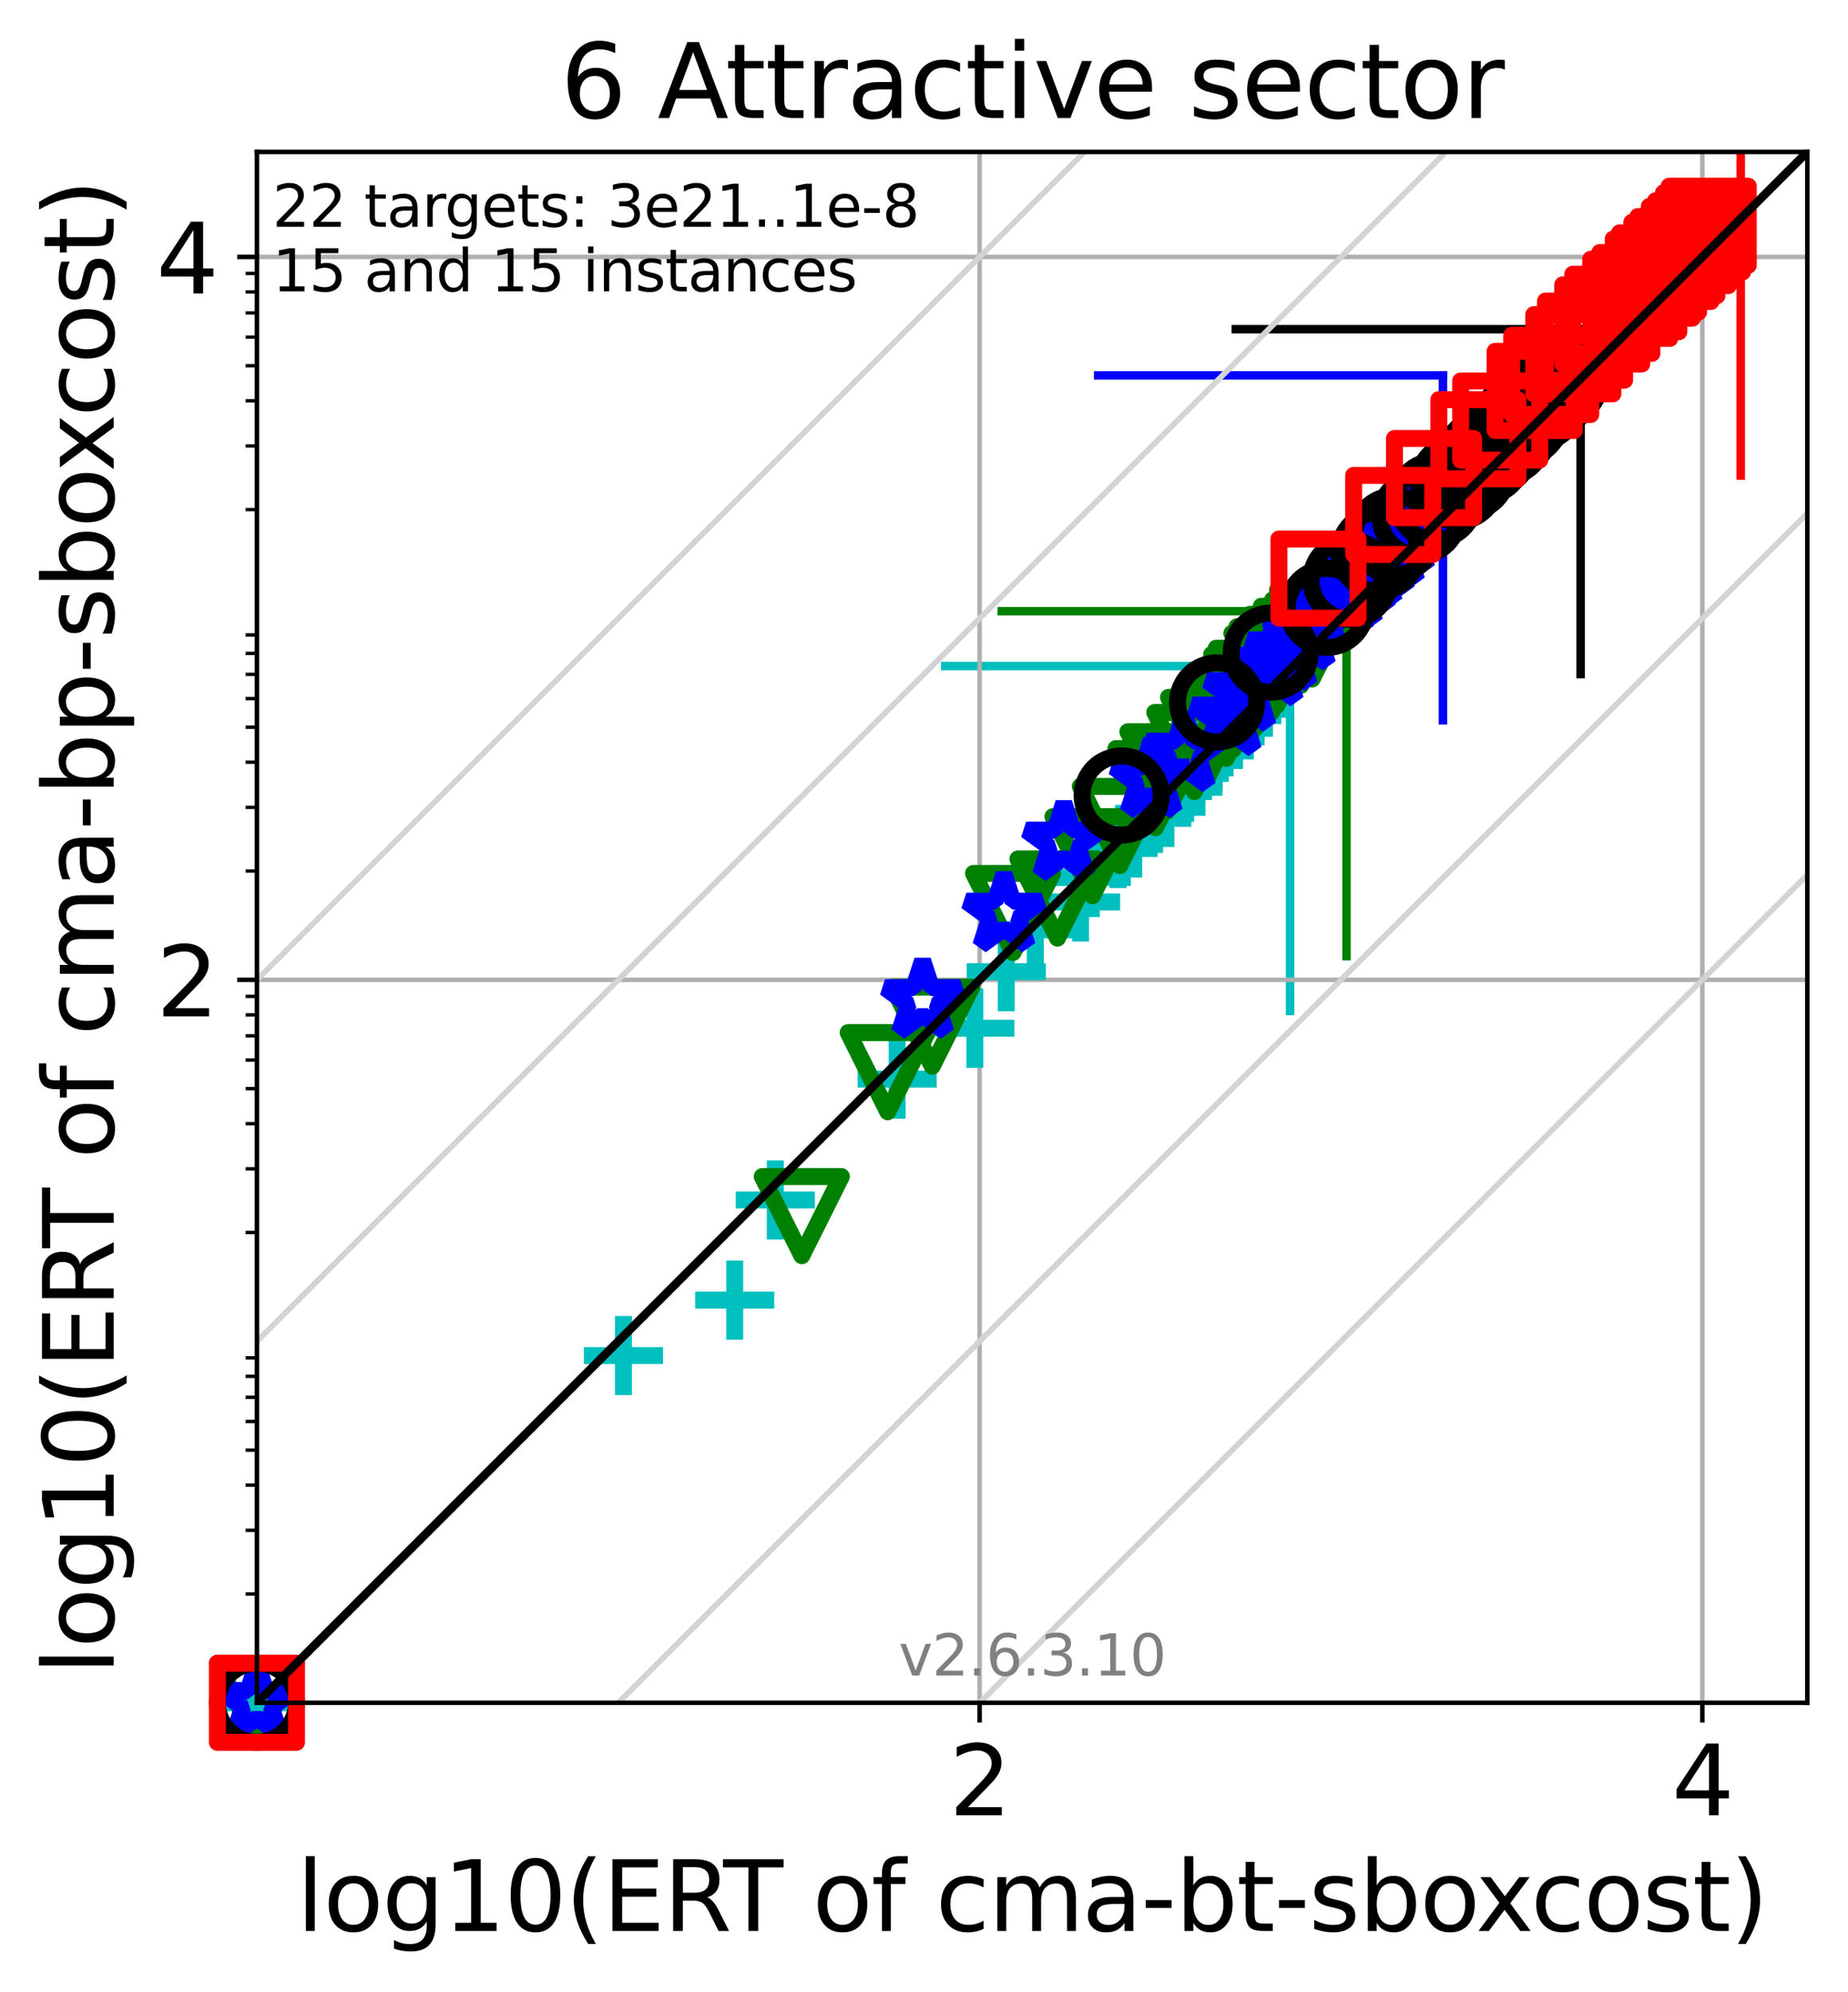 <?xml version="1.0" encoding="utf-8" standalone="no"?>
<!DOCTYPE svg PUBLIC "-//W3C//DTD SVG 1.1//EN"
  "http://www.w3.org/Graphics/SVG/1.1/DTD/svg11.dtd">
<svg xmlns:xlink="http://www.w3.org/1999/xlink" width="327.029pt" height="352.343pt" viewBox="0 0 327.029 352.343" xmlns="http://www.w3.org/2000/svg" version="1.1">
 <defs>
  <style type="text/css">*{stroke-linejoin: round; stroke-linecap: butt}</style>
 </defs>
 <g id="figure_1">
  <g id="patch_1">
   <path d="M 0 352.343 
L 327.029 352.343 
L 327.029 0 
L 0 0 
z
" style="fill: #ffffff"/>
  </g>
  <g id="axes_1">
   <g id="patch_2">
    <path d="M 45.469 301.237 
L 319.829 301.237 
L 319.829 26.877 
L 45.469 26.877 
z
" style="fill: #ffffff"/>
   </g>
   <g id="line2d_1">
    <path d="M 228.298 178.857 
L 228.298 117.838 
" clip-path="url(#pc3303b53f5)" style="fill: none; stroke: #00bfbf; stroke-width: 1.5; stroke-linecap: square"/>
   </g>
   <g id="line2d_2">
    <path d="M 167.279 117.838 
L 228.298 117.838 
" clip-path="url(#pc3303b53f5)" style="fill: none; stroke: #00bfbf; stroke-width: 1.5; stroke-linecap: square"/>
   </g>
   <g id="line2d_3">
    <path d="M 238.288 169.144 
L 238.288 108.125 
" clip-path="url(#pc3303b53f5)" style="fill: none; stroke: #008000; stroke-width: 1.5; stroke-linecap: square"/>
   </g>
   <g id="line2d_4">
    <path d="M 177.268 108.125 
L 238.288 108.125 
" clip-path="url(#pc3303b53f5)" style="fill: none; stroke: #008000; stroke-width: 1.5; stroke-linecap: square"/>
   </g>
   <g id="line2d_5">
    <path d="M 255.349 127.425 
L 255.349 66.405 
" clip-path="url(#pc3303b53f5)" style="fill: none; stroke: #0000ff; stroke-width: 1.5; stroke-linecap: square"/>
   </g>
   <g id="line2d_6">
    <path d="M 194.33 66.405 
L 255.349 66.405 
" clip-path="url(#pc3303b53f5)" style="fill: none; stroke: #0000ff; stroke-width: 1.5; stroke-linecap: square"/>
   </g>
   <g id="line2d_7">
    <path d="M 279.711 119.257 
L 279.711 58.238 
" clip-path="url(#pc3303b53f5)" style="fill: none; stroke: #000000; stroke-width: 1.5; stroke-linecap: square"/>
   </g>
   <g id="line2d_8">
    <path d="M 218.691 58.238 
L 279.711 58.238 
" clip-path="url(#pc3303b53f5)" style="fill: none; stroke: #000000; stroke-width: 1.5; stroke-linecap: square"/>
   </g>
   <g id="line2d_9">
    <path d="M 308.051 84.135 
L 308.051 23.115 
" clip-path="url(#pc3303b53f5)" style="fill: none; stroke: #ff0000; stroke-width: 1.5; stroke-linecap: square"/>
   </g>
   <g id="line2d_10">
    <path d="M 247.031 23.115 
L 308.051 23.115 
" clip-path="url(#pc3303b53f5)" style="fill: none; stroke: #ff0000; stroke-width: 1.5; stroke-linecap: square"/>
   </g>
   <g id="matplotlib.axis_1">
    <g id="xtick_1">
     <g id="line2d_11">
      <path d="M 173.36 301.237 
L 173.36 26.877 
" clip-path="url(#pc3303b53f5)" style="fill: none; stroke: #b0b0b0; stroke-width: 0.8; stroke-linecap: square"/>
     </g>
     <g id="line2d_12">
      <defs>
       <path id="m1c38937029" d="M 0 0 
L 0 3.5 
" style="stroke: #000000; stroke-width: 0.8"/>
      </defs>
      <g>
       <use xlink:href="#m1c38937029" x="173.36" y="301.237" style="stroke: #000000; stroke-width: 0.8"/>
      </g>
     </g>
     <g id="text_1">
      <!-- 2 -->
      <g transform="translate(167.952 321.155)scale(0.17 -0.17)">
       <defs>
        <path id="DejaVuSans-32" d="M 1228 531 
L 3431 531 
L 3431 0 
L 469 0 
L 469 531 
Q 828 903 1448 1529 
Q 2069 2156 2228 2338 
Q 2531 2678 2651 2914 
Q 2772 3150 2772 3378 
Q 2772 3750 2511 3984 
Q 2250 4219 1831 4219 
Q 1534 4219 1204 4116 
Q 875 4013 500 3803 
L 500 4441 
Q 881 4594 1212 4672 
Q 1544 4750 1819 4750 
Q 2544 4750 2975 4387 
Q 3406 4025 3406 3419 
Q 3406 3131 3298 2873 
Q 3191 2616 2906 2266 
Q 2828 2175 2409 1742 
Q 1991 1309 1228 531 
z
" transform="scale(0.016)"/>
       </defs>
       <use xlink:href="#DejaVuSans-32"/>
      </g>
     </g>
    </g>
    <g id="xtick_2">
     <g id="line2d_13">
      <path d="M 301.252 301.237 
L 301.252 26.877 
" clip-path="url(#pc3303b53f5)" style="fill: none; stroke: #b0b0b0; stroke-width: 0.8; stroke-linecap: square"/>
     </g>
     <g id="line2d_14">
      <g>
       <use xlink:href="#m1c38937029" x="301.252" y="301.237" style="stroke: #000000; stroke-width: 0.8"/>
      </g>
     </g>
     <g id="text_2">
      <!-- 4 -->
      <g transform="translate(295.843 321.155)scale(0.17 -0.17)">
       <defs>
        <path id="DejaVuSans-34" d="M 2419 4116 
L 825 1625 
L 2419 1625 
L 2419 4116 
z
M 2253 4666 
L 3047 4666 
L 3047 1625 
L 3713 1625 
L 3713 1100 
L 3047 1100 
L 3047 0 
L 2419 0 
L 2419 1100 
L 313 1100 
L 313 1709 
L 2253 4666 
z
" transform="scale(0.016)"/>
       </defs>
       <use xlink:href="#DejaVuSans-34"/>
      </g>
     </g>
    </g>
    <g id="text_3">
     <!-- log10(ERT of cma-bt-sboxcost) -->
     <g transform="translate(52.493 341.607)scale(0.17 -0.17)">
      <defs>
       <path id="DejaVuSans-6c" d="M 603 4863 
L 1178 4863 
L 1178 0 
L 603 0 
L 603 4863 
z
" transform="scale(0.016)"/>
       <path id="DejaVuSans-6f" d="M 1959 3097 
Q 1497 3097 1228 2736 
Q 959 2375 959 1747 
Q 959 1119 1226 758 
Q 1494 397 1959 397 
Q 2419 397 2687 759 
Q 2956 1122 2956 1747 
Q 2956 2369 2687 2733 
Q 2419 3097 1959 3097 
z
M 1959 3584 
Q 2709 3584 3137 3096 
Q 3566 2609 3566 1747 
Q 3566 888 3137 398 
Q 2709 -91 1959 -91 
Q 1206 -91 779 398 
Q 353 888 353 1747 
Q 353 2609 779 3096 
Q 1206 3584 1959 3584 
z
" transform="scale(0.016)"/>
       <path id="DejaVuSans-67" d="M 2906 1791 
Q 2906 2416 2648 2759 
Q 2391 3103 1925 3103 
Q 1463 3103 1205 2759 
Q 947 2416 947 1791 
Q 947 1169 1205 825 
Q 1463 481 1925 481 
Q 2391 481 2648 825 
Q 2906 1169 2906 1791 
z
M 3481 434 
Q 3481 -459 3084 -895 
Q 2688 -1331 1869 -1331 
Q 1566 -1331 1297 -1286 
Q 1028 -1241 775 -1147 
L 775 -588 
Q 1028 -725 1275 -790 
Q 1522 -856 1778 -856 
Q 2344 -856 2625 -561 
Q 2906 -266 2906 331 
L 2906 616 
Q 2728 306 2450 153 
Q 2172 0 1784 0 
Q 1141 0 747 490 
Q 353 981 353 1791 
Q 353 2603 747 3093 
Q 1141 3584 1784 3584 
Q 2172 3584 2450 3431 
Q 2728 3278 2906 2969 
L 2906 3500 
L 3481 3500 
L 3481 434 
z
" transform="scale(0.016)"/>
       <path id="DejaVuSans-31" d="M 794 531 
L 1825 531 
L 1825 4091 
L 703 3866 
L 703 4441 
L 1819 4666 
L 2450 4666 
L 2450 531 
L 3481 531 
L 3481 0 
L 794 0 
L 794 531 
z
" transform="scale(0.016)"/>
       <path id="DejaVuSans-30" d="M 2034 4250 
Q 1547 4250 1301 3770 
Q 1056 3291 1056 2328 
Q 1056 1369 1301 889 
Q 1547 409 2034 409 
Q 2525 409 2770 889 
Q 3016 1369 3016 2328 
Q 3016 3291 2770 3770 
Q 2525 4250 2034 4250 
z
M 2034 4750 
Q 2819 4750 3233 4129 
Q 3647 3509 3647 2328 
Q 3647 1150 3233 529 
Q 2819 -91 2034 -91 
Q 1250 -91 836 529 
Q 422 1150 422 2328 
Q 422 3509 836 4129 
Q 1250 4750 2034 4750 
z
" transform="scale(0.016)"/>
       <path id="DejaVuSans-28" d="M 1984 4856 
Q 1566 4138 1362 3434 
Q 1159 2731 1159 2009 
Q 1159 1288 1364 580 
Q 1569 -128 1984 -844 
L 1484 -844 
Q 1016 -109 783 600 
Q 550 1309 550 2009 
Q 550 2706 781 3412 
Q 1013 4119 1484 4856 
L 1984 4856 
z
" transform="scale(0.016)"/>
       <path id="DejaVuSans-45" d="M 628 4666 
L 3578 4666 
L 3578 4134 
L 1259 4134 
L 1259 2753 
L 3481 2753 
L 3481 2222 
L 1259 2222 
L 1259 531 
L 3634 531 
L 3634 0 
L 628 0 
L 628 4666 
z
" transform="scale(0.016)"/>
       <path id="DejaVuSans-52" d="M 2841 2188 
Q 3044 2119 3236 1894 
Q 3428 1669 3622 1275 
L 4263 0 
L 3584 0 
L 2988 1197 
Q 2756 1666 2539 1819 
Q 2322 1972 1947 1972 
L 1259 1972 
L 1259 0 
L 628 0 
L 628 4666 
L 2053 4666 
Q 2853 4666 3247 4331 
Q 3641 3997 3641 3322 
Q 3641 2881 3436 2590 
Q 3231 2300 2841 2188 
z
M 1259 4147 
L 1259 2491 
L 2053 2491 
Q 2509 2491 2742 2702 
Q 2975 2913 2975 3322 
Q 2975 3731 2742 3939 
Q 2509 4147 2053 4147 
L 1259 4147 
z
" transform="scale(0.016)"/>
       <path id="DejaVuSans-54" d="M -19 4666 
L 3928 4666 
L 3928 4134 
L 2272 4134 
L 2272 0 
L 1638 0 
L 1638 4134 
L -19 4134 
L -19 4666 
z
" transform="scale(0.016)"/>
       <path id="DejaVuSans-20" transform="scale(0.016)"/>
       <path id="DejaVuSans-66" d="M 2375 4863 
L 2375 4384 
L 1825 4384 
Q 1516 4384 1395 4259 
Q 1275 4134 1275 3809 
L 1275 3500 
L 2222 3500 
L 2222 3053 
L 1275 3053 
L 1275 0 
L 697 0 
L 697 3053 
L 147 3053 
L 147 3500 
L 697 3500 
L 697 3744 
Q 697 4328 969 4595 
Q 1241 4863 1831 4863 
L 2375 4863 
z
" transform="scale(0.016)"/>
       <path id="DejaVuSans-63" d="M 3122 3366 
L 3122 2828 
Q 2878 2963 2633 3030 
Q 2388 3097 2138 3097 
Q 1578 3097 1268 2742 
Q 959 2388 959 1747 
Q 959 1106 1268 751 
Q 1578 397 2138 397 
Q 2388 397 2633 464 
Q 2878 531 3122 666 
L 3122 134 
Q 2881 22 2623 -34 
Q 2366 -91 2075 -91 
Q 1284 -91 818 406 
Q 353 903 353 1747 
Q 353 2603 823 3093 
Q 1294 3584 2113 3584 
Q 2378 3584 2631 3529 
Q 2884 3475 3122 3366 
z
" transform="scale(0.016)"/>
       <path id="DejaVuSans-6d" d="M 3328 2828 
Q 3544 3216 3844 3400 
Q 4144 3584 4550 3584 
Q 5097 3584 5394 3201 
Q 5691 2819 5691 2113 
L 5691 0 
L 5113 0 
L 5113 2094 
Q 5113 2597 4934 2840 
Q 4756 3084 4391 3084 
Q 3944 3084 3684 2787 
Q 3425 2491 3425 1978 
L 3425 0 
L 2847 0 
L 2847 2094 
Q 2847 2600 2669 2842 
Q 2491 3084 2119 3084 
Q 1678 3084 1418 2786 
Q 1159 2488 1159 1978 
L 1159 0 
L 581 0 
L 581 3500 
L 1159 3500 
L 1159 2956 
Q 1356 3278 1631 3431 
Q 1906 3584 2284 3584 
Q 2666 3584 2933 3390 
Q 3200 3197 3328 2828 
z
" transform="scale(0.016)"/>
       <path id="DejaVuSans-61" d="M 2194 1759 
Q 1497 1759 1228 1600 
Q 959 1441 959 1056 
Q 959 750 1161 570 
Q 1363 391 1709 391 
Q 2188 391 2477 730 
Q 2766 1069 2766 1631 
L 2766 1759 
L 2194 1759 
z
M 3341 1997 
L 3341 0 
L 2766 0 
L 2766 531 
Q 2569 213 2275 61 
Q 1981 -91 1556 -91 
Q 1019 -91 701 211 
Q 384 513 384 1019 
Q 384 1609 779 1909 
Q 1175 2209 1959 2209 
L 2766 2209 
L 2766 2266 
Q 2766 2663 2505 2880 
Q 2244 3097 1772 3097 
Q 1472 3097 1187 3025 
Q 903 2953 641 2809 
L 641 3341 
Q 956 3463 1253 3523 
Q 1550 3584 1831 3584 
Q 2591 3584 2966 3190 
Q 3341 2797 3341 1997 
z
" transform="scale(0.016)"/>
       <path id="DejaVuSans-2d" d="M 313 2009 
L 1997 2009 
L 1997 1497 
L 313 1497 
L 313 2009 
z
" transform="scale(0.016)"/>
       <path id="DejaVuSans-62" d="M 3116 1747 
Q 3116 2381 2855 2742 
Q 2594 3103 2138 3103 
Q 1681 3103 1420 2742 
Q 1159 2381 1159 1747 
Q 1159 1113 1420 752 
Q 1681 391 2138 391 
Q 2594 391 2855 752 
Q 3116 1113 3116 1747 
z
M 1159 2969 
Q 1341 3281 1617 3432 
Q 1894 3584 2278 3584 
Q 2916 3584 3314 3078 
Q 3713 2572 3713 1747 
Q 3713 922 3314 415 
Q 2916 -91 2278 -91 
Q 1894 -91 1617 61 
Q 1341 213 1159 525 
L 1159 0 
L 581 0 
L 581 4863 
L 1159 4863 
L 1159 2969 
z
" transform="scale(0.016)"/>
       <path id="DejaVuSans-74" d="M 1172 4494 
L 1172 3500 
L 2356 3500 
L 2356 3053 
L 1172 3053 
L 1172 1153 
Q 1172 725 1289 603 
Q 1406 481 1766 481 
L 2356 481 
L 2356 0 
L 1766 0 
Q 1100 0 847 248 
Q 594 497 594 1153 
L 594 3053 
L 172 3053 
L 172 3500 
L 594 3500 
L 594 4494 
L 1172 4494 
z
" transform="scale(0.016)"/>
       <path id="DejaVuSans-73" d="M 2834 3397 
L 2834 2853 
Q 2591 2978 2328 3040 
Q 2066 3103 1784 3103 
Q 1356 3103 1142 2972 
Q 928 2841 928 2578 
Q 928 2378 1081 2264 
Q 1234 2150 1697 2047 
L 1894 2003 
Q 2506 1872 2764 1633 
Q 3022 1394 3022 966 
Q 3022 478 2636 193 
Q 2250 -91 1575 -91 
Q 1294 -91 989 -36 
Q 684 19 347 128 
L 347 722 
Q 666 556 975 473 
Q 1284 391 1588 391 
Q 1994 391 2212 530 
Q 2431 669 2431 922 
Q 2431 1156 2273 1281 
Q 2116 1406 1581 1522 
L 1381 1569 
Q 847 1681 609 1914 
Q 372 2147 372 2553 
Q 372 3047 722 3315 
Q 1072 3584 1716 3584 
Q 2034 3584 2315 3537 
Q 2597 3491 2834 3397 
z
" transform="scale(0.016)"/>
       <path id="DejaVuSans-78" d="M 3513 3500 
L 2247 1797 
L 3578 0 
L 2900 0 
L 1881 1375 
L 863 0 
L 184 0 
L 1544 1831 
L 300 3500 
L 978 3500 
L 1906 2253 
L 2834 3500 
L 3513 3500 
z
" transform="scale(0.016)"/>
       <path id="DejaVuSans-29" d="M 513 4856 
L 1013 4856 
Q 1481 4119 1714 3412 
Q 1947 2706 1947 2009 
Q 1947 1309 1714 600 
Q 1481 -109 1013 -844 
L 513 -844 
Q 928 -128 1133 580 
Q 1338 1288 1338 2009 
Q 1338 2731 1133 3434 
Q 928 4138 513 4856 
z
" transform="scale(0.016)"/>
      </defs>
      <use xlink:href="#DejaVuSans-6c"/>
      <use xlink:href="#DejaVuSans-6f" x="27.783"/>
      <use xlink:href="#DejaVuSans-67" x="88.965"/>
      <use xlink:href="#DejaVuSans-31" x="152.441"/>
      <use xlink:href="#DejaVuSans-30" x="216.064"/>
      <use xlink:href="#DejaVuSans-28" x="279.688"/>
      <use xlink:href="#DejaVuSans-45" x="318.701"/>
      <use xlink:href="#DejaVuSans-52" x="381.885"/>
      <use xlink:href="#DejaVuSans-54" x="444.117"/>
      <use xlink:href="#DejaVuSans-20" x="505.201"/>
      <use xlink:href="#DejaVuSans-6f" x="536.988"/>
      <use xlink:href="#DejaVuSans-66" x="598.17"/>
      <use xlink:href="#DejaVuSans-20" x="633.375"/>
      <use xlink:href="#DejaVuSans-63" x="665.162"/>
      <use xlink:href="#DejaVuSans-6d" x="720.143"/>
      <use xlink:href="#DejaVuSans-61" x="817.555"/>
      <use xlink:href="#DejaVuSans-2d" x="878.834"/>
      <use xlink:href="#DejaVuSans-62" x="914.918"/>
      <use xlink:href="#DejaVuSans-74" x="978.395"/>
      <use xlink:href="#DejaVuSans-2d" x="1017.604"/>
      <use xlink:href="#DejaVuSans-73" x="1053.688"/>
      <use xlink:href="#DejaVuSans-62" x="1105.787"/>
      <use xlink:href="#DejaVuSans-6f" x="1169.264"/>
      <use xlink:href="#DejaVuSans-78" x="1227.32"/>
      <use xlink:href="#DejaVuSans-63" x="1284.75"/>
      <use xlink:href="#DejaVuSans-6f" x="1339.73"/>
      <use xlink:href="#DejaVuSans-73" x="1400.912"/>
      <use xlink:href="#DejaVuSans-74" x="1453.012"/>
      <use xlink:href="#DejaVuSans-29" x="1492.221"/>
     </g>
    </g>
   </g>
   <g id="matplotlib.axis_2">
    <g id="ytick_1">
     <g id="line2d_15">
      <path d="M 45.469 173.346 
L 319.829 173.346 
" clip-path="url(#pc3303b53f5)" style="fill: none; stroke: #b0b0b0; stroke-width: 0.8; stroke-linecap: square"/>
     </g>
     <g id="line2d_16">
      <defs>
       <path id="md5bdb3c780" d="M 0 0 
L -3.5 0 
" style="stroke: #000000; stroke-width: 0.8"/>
      </defs>
      <g>
       <use xlink:href="#md5bdb3c780" x="45.469" y="173.346" style="stroke: #000000; stroke-width: 0.8"/>
      </g>
     </g>
     <g id="text_4">
      <!-- 2 -->
      <g transform="translate(27.653 179.805)scale(0.17 -0.17)">
       <use xlink:href="#DejaVuSans-32"/>
      </g>
     </g>
    </g>
    <g id="ytick_2">
     <g id="line2d_17">
      <path d="M 45.469 45.455 
L 319.829 45.455 
" clip-path="url(#pc3303b53f5)" style="fill: none; stroke: #b0b0b0; stroke-width: 0.8; stroke-linecap: square"/>
     </g>
     <g id="line2d_18">
      <g>
       <use xlink:href="#md5bdb3c780" x="45.469" y="45.455" style="stroke: #000000; stroke-width: 0.8"/>
      </g>
     </g>
     <g id="text_5">
      <!-- 4 -->
      <g transform="translate(27.653 51.913)scale(0.17 -0.17)">
       <use xlink:href="#DejaVuSans-34"/>
      </g>
     </g>
    </g>
    <g id="ytick_3">
     <g id="line2d_19">
      <defs>
       <path id="m943d38dec9" d="M 0 0 
L -2 0 
" style="stroke: #000000; stroke-width: 0.6"/>
      </defs>
      <g>
       <use xlink:href="#m943d38dec9" x="45.469" y="281.988" style="stroke: #000000; stroke-width: 0.6"/>
      </g>
     </g>
    </g>
    <g id="ytick_4">
     <g id="line2d_20">
      <g>
       <use xlink:href="#m943d38dec9" x="45.469" y="270.727" style="stroke: #000000; stroke-width: 0.6"/>
      </g>
     </g>
    </g>
    <g id="ytick_5">
     <g id="line2d_21">
      <g>
       <use xlink:href="#m943d38dec9" x="45.469" y="262.738" style="stroke: #000000; stroke-width: 0.6"/>
      </g>
     </g>
    </g>
    <g id="ytick_6">
     <g id="line2d_22">
      <g>
       <use xlink:href="#m943d38dec9" x="45.469" y="256.541" style="stroke: #000000; stroke-width: 0.6"/>
      </g>
     </g>
    </g>
    <g id="ytick_7">
     <g id="line2d_23">
      <g>
       <use xlink:href="#m943d38dec9" x="45.469" y="251.478" style="stroke: #000000; stroke-width: 0.6"/>
      </g>
     </g>
    </g>
    <g id="ytick_8">
     <g id="line2d_24">
      <g>
       <use xlink:href="#m943d38dec9" x="45.469" y="247.197" style="stroke: #000000; stroke-width: 0.6"/>
      </g>
     </g>
    </g>
    <g id="ytick_9">
     <g id="line2d_25">
      <g>
       <use xlink:href="#m943d38dec9" x="45.469" y="243.489" style="stroke: #000000; stroke-width: 0.6"/>
      </g>
     </g>
    </g>
    <g id="ytick_10">
     <g id="line2d_26">
      <g>
       <use xlink:href="#m943d38dec9" x="45.469" y="240.218" style="stroke: #000000; stroke-width: 0.6"/>
      </g>
     </g>
    </g>
    <g id="ytick_11">
     <g id="line2d_27">
      <g>
       <use xlink:href="#m943d38dec9" x="45.469" y="218.042" style="stroke: #000000; stroke-width: 0.6"/>
      </g>
     </g>
    </g>
    <g id="ytick_12">
     <g id="line2d_28">
      <g>
       <use xlink:href="#m943d38dec9" x="45.469" y="206.782" style="stroke: #000000; stroke-width: 0.6"/>
      </g>
     </g>
    </g>
    <g id="ytick_13">
     <g id="line2d_29">
      <g>
       <use xlink:href="#m943d38dec9" x="45.469" y="198.792" style="stroke: #000000; stroke-width: 0.6"/>
      </g>
     </g>
    </g>
    <g id="ytick_14">
     <g id="line2d_30">
      <g>
       <use xlink:href="#m943d38dec9" x="45.469" y="192.596" style="stroke: #000000; stroke-width: 0.6"/>
      </g>
     </g>
    </g>
    <g id="ytick_15">
     <g id="line2d_31">
      <g>
       <use xlink:href="#m943d38dec9" x="45.469" y="187.532" style="stroke: #000000; stroke-width: 0.6"/>
      </g>
     </g>
    </g>
    <g id="ytick_16">
     <g id="line2d_32">
      <g>
       <use xlink:href="#m943d38dec9" x="45.469" y="183.251" style="stroke: #000000; stroke-width: 0.6"/>
      </g>
     </g>
    </g>
    <g id="ytick_17">
     <g id="line2d_33">
      <g>
       <use xlink:href="#m943d38dec9" x="45.469" y="179.543" style="stroke: #000000; stroke-width: 0.6"/>
      </g>
     </g>
    </g>
    <g id="ytick_18">
     <g id="line2d_34">
      <g>
       <use xlink:href="#m943d38dec9" x="45.469" y="176.272" style="stroke: #000000; stroke-width: 0.6"/>
      </g>
     </g>
    </g>
    <g id="ytick_19">
     <g id="line2d_35">
      <g>
       <use xlink:href="#m943d38dec9" x="45.469" y="154.096" style="stroke: #000000; stroke-width: 0.6"/>
      </g>
     </g>
    </g>
    <g id="ytick_20">
     <g id="line2d_36">
      <g>
       <use xlink:href="#m943d38dec9" x="45.469" y="142.836" style="stroke: #000000; stroke-width: 0.6"/>
      </g>
     </g>
    </g>
    <g id="ytick_21">
     <g id="line2d_37">
      <g>
       <use xlink:href="#m943d38dec9" x="45.469" y="134.847" style="stroke: #000000; stroke-width: 0.6"/>
      </g>
     </g>
    </g>
    <g id="ytick_22">
     <g id="line2d_38">
      <g>
       <use xlink:href="#m943d38dec9" x="45.469" y="128.65" style="stroke: #000000; stroke-width: 0.6"/>
      </g>
     </g>
    </g>
    <g id="ytick_23">
     <g id="line2d_39">
      <g>
       <use xlink:href="#m943d38dec9" x="45.469" y="123.587" style="stroke: #000000; stroke-width: 0.6"/>
      </g>
     </g>
    </g>
    <g id="ytick_24">
     <g id="line2d_40">
      <g>
       <use xlink:href="#m943d38dec9" x="45.469" y="119.306" style="stroke: #000000; stroke-width: 0.6"/>
      </g>
     </g>
    </g>
    <g id="ytick_25">
     <g id="line2d_41">
      <g>
       <use xlink:href="#m943d38dec9" x="45.469" y="115.597" style="stroke: #000000; stroke-width: 0.6"/>
      </g>
     </g>
    </g>
    <g id="ytick_26">
     <g id="line2d_42">
      <g>
       <use xlink:href="#m943d38dec9" x="45.469" y="112.326" style="stroke: #000000; stroke-width: 0.6"/>
      </g>
     </g>
    </g>
    <g id="ytick_27">
     <g id="line2d_43">
      <g>
       <use xlink:href="#m943d38dec9" x="45.469" y="90.151" style="stroke: #000000; stroke-width: 0.6"/>
      </g>
     </g>
    </g>
    <g id="ytick_28">
     <g id="line2d_44">
      <g>
       <use xlink:href="#m943d38dec9" x="45.469" y="78.891" style="stroke: #000000; stroke-width: 0.6"/>
      </g>
     </g>
    </g>
    <g id="ytick_29">
     <g id="line2d_45">
      <g>
       <use xlink:href="#m943d38dec9" x="45.469" y="70.901" style="stroke: #000000; stroke-width: 0.6"/>
      </g>
     </g>
    </g>
    <g id="ytick_30">
     <g id="line2d_46">
      <g>
       <use xlink:href="#m943d38dec9" x="45.469" y="64.704" style="stroke: #000000; stroke-width: 0.6"/>
      </g>
     </g>
    </g>
    <g id="ytick_31">
     <g id="line2d_47">
      <g>
       <use xlink:href="#m943d38dec9" x="45.469" y="59.641" style="stroke: #000000; stroke-width: 0.6"/>
      </g>
     </g>
    </g>
    <g id="ytick_32">
     <g id="line2d_48">
      <g>
       <use xlink:href="#m943d38dec9" x="45.469" y="55.36" style="stroke: #000000; stroke-width: 0.6"/>
      </g>
     </g>
    </g>
    <g id="ytick_33">
     <g id="line2d_49">
      <g>
       <use xlink:href="#m943d38dec9" x="45.469" y="51.652" style="stroke: #000000; stroke-width: 0.6"/>
      </g>
     </g>
    </g>
    <g id="ytick_34">
     <g id="line2d_50">
      <g>
       <use xlink:href="#m943d38dec9" x="45.469" y="48.381" style="stroke: #000000; stroke-width: 0.6"/>
      </g>
     </g>
    </g>
    <g id="text_6">
     <!-- log10(ERT of cma-bp-sboxcost) -->
     <g transform="translate(20.117 296.277)rotate(-90)scale(0.17 -0.17)">
      <defs>
       <path id="DejaVuSans-70" d="M 1159 525 
L 1159 -1331 
L 581 -1331 
L 581 3500 
L 1159 3500 
L 1159 2969 
Q 1341 3281 1617 3432 
Q 1894 3584 2278 3584 
Q 2916 3584 3314 3078 
Q 3713 2572 3713 1747 
Q 3713 922 3314 415 
Q 2916 -91 2278 -91 
Q 1894 -91 1617 61 
Q 1341 213 1159 525 
z
M 3116 1747 
Q 3116 2381 2855 2742 
Q 2594 3103 2138 3103 
Q 1681 3103 1420 2742 
Q 1159 2381 1159 1747 
Q 1159 1113 1420 752 
Q 1681 391 2138 391 
Q 2594 391 2855 752 
Q 3116 1113 3116 1747 
z
" transform="scale(0.016)"/>
      </defs>
      <use xlink:href="#DejaVuSans-6c"/>
      <use xlink:href="#DejaVuSans-6f" x="27.783"/>
      <use xlink:href="#DejaVuSans-67" x="88.965"/>
      <use xlink:href="#DejaVuSans-31" x="152.441"/>
      <use xlink:href="#DejaVuSans-30" x="216.064"/>
      <use xlink:href="#DejaVuSans-28" x="279.688"/>
      <use xlink:href="#DejaVuSans-45" x="318.701"/>
      <use xlink:href="#DejaVuSans-52" x="381.885"/>
      <use xlink:href="#DejaVuSans-54" x="444.117"/>
      <use xlink:href="#DejaVuSans-20" x="505.201"/>
      <use xlink:href="#DejaVuSans-6f" x="536.988"/>
      <use xlink:href="#DejaVuSans-66" x="598.17"/>
      <use xlink:href="#DejaVuSans-20" x="633.375"/>
      <use xlink:href="#DejaVuSans-63" x="665.162"/>
      <use xlink:href="#DejaVuSans-6d" x="720.143"/>
      <use xlink:href="#DejaVuSans-61" x="817.555"/>
      <use xlink:href="#DejaVuSans-2d" x="878.834"/>
      <use xlink:href="#DejaVuSans-62" x="914.918"/>
      <use xlink:href="#DejaVuSans-70" x="978.395"/>
      <use xlink:href="#DejaVuSans-2d" x="1041.871"/>
      <use xlink:href="#DejaVuSans-73" x="1077.955"/>
      <use xlink:href="#DejaVuSans-62" x="1130.055"/>
      <use xlink:href="#DejaVuSans-6f" x="1193.531"/>
      <use xlink:href="#DejaVuSans-78" x="1251.588"/>
      <use xlink:href="#DejaVuSans-63" x="1309.018"/>
      <use xlink:href="#DejaVuSans-6f" x="1363.998"/>
      <use xlink:href="#DejaVuSans-73" x="1425.18"/>
      <use xlink:href="#DejaVuSans-74" x="1477.279"/>
      <use xlink:href="#DejaVuSans-29" x="1516.488"/>
     </g>
    </g>
   </g>
   <g id="line2d_51">
    <defs>
     <path id="m063505abf0" d="M -7 0 
L 7 0 
M 0 7 
L 0 -7 
" style="stroke: #00bfbf; stroke-width: 3"/>
    </defs>
    <g>
     <use xlink:href="#m063505abf0" x="45.469" y="301.237" style="fill-opacity: 0; stroke: #00bfbf; stroke-width: 3"/>
     <use xlink:href="#m063505abf0" x="110.325" y="239.809" style="fill-opacity: 0; stroke: #00bfbf; stroke-width: 3"/>
     <use xlink:href="#m063505abf0" x="130.019" y="230.005" style="fill-opacity: 0; stroke: #00bfbf; stroke-width: 3"/>
     <use xlink:href="#m063505abf0" x="137.203" y="212.293" style="fill-opacity: 0; stroke: #00bfbf; stroke-width: 3"/>
     <use xlink:href="#m063505abf0" x="158.77" y="190.908" style="fill-opacity: 0; stroke: #00bfbf; stroke-width: 3"/>
     <use xlink:href="#m063505abf0" x="172.514" y="181.909" style="fill-opacity: 0; stroke: #00bfbf; stroke-width: 3"/>
     <use xlink:href="#m063505abf0" x="178.066" y="171.903" style="fill-opacity: 0; stroke: #00bfbf; stroke-width: 3"/>
     <use xlink:href="#m063505abf0" x="183.216" y="164.495" style="fill-opacity: 0; stroke: #00bfbf; stroke-width: 3"/>
     <use xlink:href="#m063505abf0" x="191.224" y="159.574" style="fill-opacity: 0; stroke: #00bfbf; stroke-width: 3"/>
     <use xlink:href="#m063505abf0" x="193.123" y="155.24" style="fill-opacity: 0; stroke: #00bfbf; stroke-width: 3"/>
     <use xlink:href="#m063505abf0" x="197.842" y="150.103" style="fill-opacity: 0; stroke: #00bfbf; stroke-width: 3"/>
     <use xlink:href="#m063505abf0" x="200.634" y="148.25" style="fill-opacity: 0; stroke: #00bfbf; stroke-width: 3"/>
     <use xlink:href="#m063505abf0" x="204.323" y="143.893" style="fill-opacity: 0; stroke: #00bfbf; stroke-width: 3"/>
     <use xlink:href="#m063505abf0" x="206.32" y="142.836" style="fill-opacity: 0; stroke: #00bfbf; stroke-width: 3"/>
     <use xlink:href="#m063505abf0" x="209.322" y="139.279" style="fill-opacity: 0; stroke: #00bfbf; stroke-width: 3"/>
     <use xlink:href="#m063505abf0" x="210.45" y="136.832" style="fill-opacity: 0; stroke: #00bfbf; stroke-width: 3"/>
     <use xlink:href="#m063505abf0" x="212.971" y="134.548" style="fill-opacity: 0; stroke: #00bfbf; stroke-width: 3"/>
     <use xlink:href="#m063505abf0" x="214.882" y="132.86" style="fill-opacity: 0; stroke: #00bfbf; stroke-width: 3"/>
     <use xlink:href="#m063505abf0" x="216.791" y="130.345" style="fill-opacity: 0; stroke: #00bfbf; stroke-width: 3"/>
     <use xlink:href="#m063505abf0" x="218.274" y="128.851" style="fill-opacity: 0; stroke: #00bfbf; stroke-width: 3"/>
     <use xlink:href="#m063505abf0" x="219.755" y="126.605" style="fill-opacity: 0; stroke: #00bfbf; stroke-width: 3"/>
     <use xlink:href="#m063505abf0" x="221.25" y="125.483" style="fill-opacity: 0; stroke: #00bfbf; stroke-width: 3"/>
    </g>
   </g>
   <g id="line2d_52">
    <defs>
     <path id="m645e641fb8" d="M -0 7 
L 7 -7 
L -7 -7 
z
" style="stroke: #008000; stroke-width: 3; stroke-linejoin: miter"/>
    </defs>
    <g>
     <use xlink:href="#m645e641fb8" x="45.469" y="301.237" style="fill-opacity: 0; stroke: #008000; stroke-width: 3; stroke-linejoin: miter"/>
     <use xlink:href="#m645e641fb8" x="141.89" y="215.144" style="fill-opacity: 0; stroke: #008000; stroke-width: 3; stroke-linejoin: miter"/>
     <use xlink:href="#m645e641fb8" x="157.092" y="189.681" style="fill-opacity: 0; stroke: #008000; stroke-width: 3; stroke-linejoin: miter"/>
     <use xlink:href="#m645e641fb8" x="164.973" y="181.633" style="fill-opacity: 0; stroke: #008000; stroke-width: 3; stroke-linejoin: miter"/>
     <use xlink:href="#m645e641fb8" x="179.274" y="161.512" style="fill-opacity: 0; stroke: #008000; stroke-width: 3; stroke-linejoin: miter"/>
     <use xlink:href="#m645e641fb8" x="187.132" y="158.96" style="fill-opacity: 0; stroke: #008000; stroke-width: 3; stroke-linejoin: miter"/>
     <use xlink:href="#m645e641fb8" x="193.323" y="151.475" style="fill-opacity: 0; stroke: #008000; stroke-width: 3; stroke-linejoin: miter"/>
     <use xlink:href="#m645e641fb8" x="198.17" y="146.128" style="fill-opacity: 0; stroke: #008000; stroke-width: 3; stroke-linejoin: miter"/>
     <use xlink:href="#m645e641fb8" x="204.48" y="139.431" style="fill-opacity: 0; stroke: #008000; stroke-width: 3; stroke-linejoin: miter"/>
     <use xlink:href="#m645e641fb8" x="206.59" y="136.452" style="fill-opacity: 0; stroke: #008000; stroke-width: 3; stroke-linejoin: miter"/>
     <use xlink:href="#m645e641fb8" x="211.355" y="133.042" style="fill-opacity: 0; stroke: #008000; stroke-width: 3; stroke-linejoin: miter"/>
     <use xlink:href="#m645e641fb8" x="213.777" y="130.368" style="fill-opacity: 0; stroke: #008000; stroke-width: 3; stroke-linejoin: miter"/>
     <use xlink:href="#m645e641fb8" x="216.996" y="127.182" style="fill-opacity: 0; stroke: #008000; stroke-width: 3; stroke-linejoin: miter"/>
     <use xlink:href="#m645e641fb8" x="218.197" y="125.605" style="fill-opacity: 0; stroke: #008000; stroke-width: 3; stroke-linejoin: miter"/>
     <use xlink:href="#m645e641fb8" x="221.414" y="122.775" style="fill-opacity: 0; stroke: #008000; stroke-width: 3; stroke-linejoin: miter"/>
     <use xlink:href="#m645e641fb8" x="222.223" y="121.682" style="fill-opacity: 0; stroke: #008000; stroke-width: 3; stroke-linejoin: miter"/>
     <use xlink:href="#m645e641fb8" x="224.996" y="119.037" style="fill-opacity: 0; stroke: #008000; stroke-width: 3; stroke-linejoin: miter"/>
     <use xlink:href="#m645e641fb8" x="225.901" y="117.868" style="fill-opacity: 0; stroke: #008000; stroke-width: 3; stroke-linejoin: miter"/>
     <use xlink:href="#m645e641fb8" x="228.216" y="115.676" style="fill-opacity: 0; stroke: #008000; stroke-width: 3; stroke-linejoin: miter"/>
     <use xlink:href="#m645e641fb8" x="230.203" y="114.249" style="fill-opacity: 0; stroke: #008000; stroke-width: 3; stroke-linejoin: miter"/>
     <use xlink:href="#m645e641fb8" x="232.194" y="113.128" style="fill-opacity: 0; stroke: #008000; stroke-width: 3; stroke-linejoin: miter"/>
     <use xlink:href="#m645e641fb8" x="233.072" y="111.358" style="fill-opacity: 0; stroke: #008000; stroke-width: 3; stroke-linejoin: miter"/>
    </g>
   </g>
   <g id="line2d_53">
    <defs>
     <path id="m96de085c17" d="M 0 -7 
L -1.572 -2.163 
L -6.657 -2.163 
L -2.543 0.826 
L -4.114 5.663 
L -0 2.674 
L 4.114 5.663 
L 2.543 0.826 
L 6.657 -2.163 
L 1.572 -2.163 
z
" style="stroke: #0000ff; stroke-width: 3; stroke-linejoin: bevel"/>
    </defs>
    <g>
     <use xlink:href="#m96de085c17" x="45.469" y="301.237" style="fill-opacity: 0; stroke: #0000ff; stroke-width: 3; stroke-linejoin: bevel"/>
     <use xlink:href="#m96de085c17" x="163.269" y="176.896" style="fill-opacity: 0; stroke: #0000ff; stroke-width: 3; stroke-linejoin: bevel"/>
     <use xlink:href="#m96de085c17" x="177.673" y="161.596" style="fill-opacity: 0; stroke: #0000ff; stroke-width: 3; stroke-linejoin: bevel"/>
     <use xlink:href="#m96de085c17" x="188.249" y="149.018" style="fill-opacity: 0; stroke: #0000ff; stroke-width: 3; stroke-linejoin: bevel"/>
     <use xlink:href="#m96de085c17" x="203.74" y="137.86" style="fill-opacity: 0; stroke: #0000ff; stroke-width: 3; stroke-linejoin: bevel"/>
     <use xlink:href="#m96de085c17" x="209.579" y="133.285" style="fill-opacity: 0; stroke: #0000ff; stroke-width: 3; stroke-linejoin: bevel"/>
     <use xlink:href="#m96de085c17" x="217.699" y="126.903" style="fill-opacity: 0; stroke: #0000ff; stroke-width: 3; stroke-linejoin: bevel"/>
     <use xlink:href="#m96de085c17" x="220.296" y="122.578" style="fill-opacity: 0; stroke: #0000ff; stroke-width: 3; stroke-linejoin: bevel"/>
     <use xlink:href="#m96de085c17" x="225.14" y="118.09" style="fill-opacity: 0; stroke: #0000ff; stroke-width: 3; stroke-linejoin: bevel"/>
     <use xlink:href="#m96de085c17" x="227.58" y="115.365" style="fill-opacity: 0; stroke: #0000ff; stroke-width: 3; stroke-linejoin: bevel"/>
     <use xlink:href="#m96de085c17" x="230.825" y="111.742" style="fill-opacity: 0; stroke: #0000ff; stroke-width: 3; stroke-linejoin: bevel"/>
     <use xlink:href="#m96de085c17" x="232.919" y="108.655" style="fill-opacity: 0; stroke: #0000ff; stroke-width: 3; stroke-linejoin: bevel"/>
     <use xlink:href="#m96de085c17" x="237.617" y="105.492" style="fill-opacity: 0; stroke: #0000ff; stroke-width: 3; stroke-linejoin: bevel"/>
     <use xlink:href="#m96de085c17" x="239.143" y="104.248" style="fill-opacity: 0; stroke: #0000ff; stroke-width: 3; stroke-linejoin: bevel"/>
     <use xlink:href="#m96de085c17" x="241.433" y="101.745" style="fill-opacity: 0; stroke: #0000ff; stroke-width: 3; stroke-linejoin: bevel"/>
     <use xlink:href="#m96de085c17" x="242.627" y="100.675" style="fill-opacity: 0; stroke: #0000ff; stroke-width: 3; stroke-linejoin: bevel"/>
     <use xlink:href="#m96de085c17" x="244.818" y="98.505" style="fill-opacity: 0; stroke: #0000ff; stroke-width: 3; stroke-linejoin: bevel"/>
     <use xlink:href="#m96de085c17" x="246.599" y="96.969" style="fill-opacity: 0; stroke: #0000ff; stroke-width: 3; stroke-linejoin: bevel"/>
     <use xlink:href="#m96de085c17" x="248.379" y="94.766" style="fill-opacity: 0; stroke: #0000ff; stroke-width: 3; stroke-linejoin: bevel"/>
     <use xlink:href="#m96de085c17" x="249.375" y="93.168" style="fill-opacity: 0; stroke: #0000ff; stroke-width: 3; stroke-linejoin: bevel"/>
     <use xlink:href="#m96de085c17" x="250.858" y="91.552" style="fill-opacity: 0; stroke: #0000ff; stroke-width: 3; stroke-linejoin: bevel"/>
     <use xlink:href="#m96de085c17" x="252.245" y="90.346" style="fill-opacity: 0; stroke: #0000ff; stroke-width: 3; stroke-linejoin: bevel"/>
    </g>
   </g>
   <g id="line2d_54">
    <defs>
     <path id="ma9e306b976" d="M 0 7 
C 1.856 7 3.637 6.262 4.95 4.95 
C 6.262 3.637 7 1.856 7 0 
C 7 -1.856 6.262 -3.637 4.95 -4.95 
C 3.637 -6.262 1.856 -7 0 -7 
C -1.856 -7 -3.637 -6.262 -4.95 -4.95 
C -6.262 -3.637 -7 -1.856 -7 0 
C -7 1.856 -6.262 3.637 -4.95 4.95 
C -3.637 6.262 -1.856 7 0 7 
z
" style="stroke: #000000; stroke-width: 3"/>
    </defs>
    <g>
     <use xlink:href="#ma9e306b976" x="45.469" y="301.237" style="fill-opacity: 0; stroke: #000000; stroke-width: 3"/>
     <use xlink:href="#ma9e306b976" x="198.494" y="140.733" style="fill-opacity: 0; stroke: #000000; stroke-width: 3"/>
     <use xlink:href="#ma9e306b976" x="215.38" y="124.255" style="fill-opacity: 0; stroke: #000000; stroke-width: 3"/>
     <use xlink:href="#ma9e306b976" x="224.877" y="115.461" style="fill-opacity: 0; stroke: #000000; stroke-width: 3"/>
     <use xlink:href="#ma9e306b976" x="234.784" y="107.551" style="fill-opacity: 0; stroke: #000000; stroke-width: 3"/>
     <use xlink:href="#ma9e306b976" x="238.98" y="102.59" style="fill-opacity: 0; stroke: #000000; stroke-width: 3"/>
     <use xlink:href="#ma9e306b976" x="243.944" y="97.673" style="fill-opacity: 0; stroke: #000000; stroke-width: 3"/>
     <use xlink:href="#ma9e306b976" x="246.735" y="94.724" style="fill-opacity: 0; stroke: #000000; stroke-width: 3"/>
     <use xlink:href="#ma9e306b976" x="251.188" y="91.282" style="fill-opacity: 0; stroke: #000000; stroke-width: 3"/>
     <use xlink:href="#ma9e306b976" x="254.018" y="88.526" style="fill-opacity: 0; stroke: #000000; stroke-width: 3"/>
     <use xlink:href="#ma9e306b976" x="257.945" y="85.245" style="fill-opacity: 0; stroke: #000000; stroke-width: 3"/>
     <use xlink:href="#ma9e306b976" x="259.831" y="83.576" style="fill-opacity: 0; stroke: #000000; stroke-width: 3"/>
     <use xlink:href="#ma9e306b976" x="262.614" y="80.82" style="fill-opacity: 0; stroke: #000000; stroke-width: 3"/>
     <use xlink:href="#ma9e306b976" x="263.956" y="79.491" style="fill-opacity: 0; stroke: #000000; stroke-width: 3"/>
     <use xlink:href="#ma9e306b976" x="266.304" y="77.433" style="fill-opacity: 0; stroke: #000000; stroke-width: 3"/>
     <use xlink:href="#ma9e306b976" x="267.37" y="76.182" style="fill-opacity: 0; stroke: #000000; stroke-width: 3"/>
     <use xlink:href="#ma9e306b976" x="269.309" y="74.108" style="fill-opacity: 0; stroke: #000000; stroke-width: 3"/>
     <use xlink:href="#ma9e306b976" x="270.232" y="72.941" style="fill-opacity: 0; stroke: #000000; stroke-width: 3"/>
     <use xlink:href="#ma9e306b976" x="272.309" y="71.251" style="fill-opacity: 0; stroke: #000000; stroke-width: 3"/>
     <use xlink:href="#ma9e306b976" x="273.697" y="70.021" style="fill-opacity: 0; stroke: #000000; stroke-width: 3"/>
     <use xlink:href="#ma9e306b976" x="275.158" y="68.437" style="fill-opacity: 0; stroke: #000000; stroke-width: 3"/>
     <use xlink:href="#ma9e306b976" x="276.194" y="67.402" style="fill-opacity: 0; stroke: #000000; stroke-width: 3"/>
    </g>
   </g>
   <g id="line2d_55">
    <defs>
     <path id="m3a519916eb" d="M -7 7 
L 7 7 
L 7 -7 
L -7 -7 
z
" style="stroke: #ff0000; stroke-width: 3; stroke-linejoin: miter"/>
    </defs>
    <g>
     <use xlink:href="#m3a519916eb" x="45.469" y="301.237" style="fill-opacity: 0; stroke: #ff0000; stroke-width: 3; stroke-linejoin: miter"/>
     <use xlink:href="#m3a519916eb" x="233.319" y="102.362" style="fill-opacity: 0; stroke: #ff0000; stroke-width: 3; stroke-linejoin: miter"/>
     <use xlink:href="#m3a519916eb" x="246.542" y="91.103" style="fill-opacity: 0; stroke: #ff0000; stroke-width: 3; stroke-linejoin: miter"/>
     <use xlink:href="#m3a519916eb" x="253.771" y="84.574" style="fill-opacity: 0; stroke: #ff0000; stroke-width: 3; stroke-linejoin: miter"/>
     <use xlink:href="#m3a519916eb" x="261.62" y="77.714" style="fill-opacity: 0; stroke: #ff0000; stroke-width: 3; stroke-linejoin: miter"/>
     <use xlink:href="#m3a519916eb" x="265.481" y="74.397" style="fill-opacity: 0; stroke: #ff0000; stroke-width: 3; stroke-linejoin: miter"/>
     <use xlink:href="#m3a519916eb" x="271.581" y="69.156" style="fill-opacity: 0; stroke: #ff0000; stroke-width: 3; stroke-linejoin: miter"/>
     <use xlink:href="#m3a519916eb" x="274.508" y="66.325" style="fill-opacity: 0; stroke: #ff0000; stroke-width: 3; stroke-linejoin: miter"/>
     <use xlink:href="#m3a519916eb" x="278.421" y="62.668" style="fill-opacity: 0; stroke: #ff0000; stroke-width: 3; stroke-linejoin: miter"/>
     <use xlink:href="#m3a519916eb" x="280.494" y="60.259" style="fill-opacity: 0; stroke: #ff0000; stroke-width: 3; stroke-linejoin: miter"/>
     <use xlink:href="#m3a519916eb" x="283.538" y="57.39" style="fill-opacity: 0; stroke: #ff0000; stroke-width: 3; stroke-linejoin: miter"/>
     <use xlink:href="#m3a519916eb" x="285.325" y="55.512" style="fill-opacity: 0; stroke: #ff0000; stroke-width: 3; stroke-linejoin: miter"/>
     <use xlink:href="#m3a519916eb" x="288.497" y="52.865" style="fill-opacity: 0; stroke: #ff0000; stroke-width: 3; stroke-linejoin: miter"/>
     <use xlink:href="#m3a519916eb" x="290.094" y="51.687" style="fill-opacity: 0; stroke: #ff0000; stroke-width: 3; stroke-linejoin: miter"/>
     <use xlink:href="#m3a519916eb" x="292.483" y="49.289" style="fill-opacity: 0; stroke: #ff0000; stroke-width: 3; stroke-linejoin: miter"/>
     <use xlink:href="#m3a519916eb" x="293.583" y="48.207" style="fill-opacity: 0; stroke: #ff0000; stroke-width: 3; stroke-linejoin: miter"/>
     <use xlink:href="#m3a519916eb" x="295.769" y="46.335" style="fill-opacity: 0; stroke: #ff0000; stroke-width: 3; stroke-linejoin: miter"/>
     <use xlink:href="#m3a519916eb" x="296.848" y="45.309" style="fill-opacity: 0; stroke: #ff0000; stroke-width: 3; stroke-linejoin: miter"/>
     <use xlink:href="#m3a519916eb" x="298.86" y="43.53" style="fill-opacity: 0; stroke: #ff0000; stroke-width: 3; stroke-linejoin: miter"/>
     <use xlink:href="#m3a519916eb" x="299.968" y="42.522" style="fill-opacity: 0; stroke: #ff0000; stroke-width: 3; stroke-linejoin: miter"/>
     <use xlink:href="#m3a519916eb" x="301.374" y="41.109" style="fill-opacity: 0; stroke: #ff0000; stroke-width: 3; stroke-linejoin: miter"/>
     <use xlink:href="#m3a519916eb" x="302.378" y="39.942" style="fill-opacity: 0; stroke: #ff0000; stroke-width: 3; stroke-linejoin: miter"/>
    </g>
   </g>
   <g id="line2d_56">
    <path d="M 45.469 301.237 
L 319.829 26.877 
" clip-path="url(#pc3303b53f5)" style="fill: none; stroke: #000000; stroke-width: 1.5; stroke-linecap: square"/>
   </g>
   <g id="line2d_57">
    <path d="M 109.415 301.237 
L 328.029 82.623 
" clip-path="url(#pc3303b53f5)" style="fill: none; stroke: #d3d3d3; stroke-linecap: square"/>
   </g>
   <g id="line2d_58">
    <path d="M 173.36 301.237 
L 328.029 146.568 
" clip-path="url(#pc3303b53f5)" style="fill: none; stroke: #d3d3d3; stroke-linecap: square"/>
   </g>
   <g id="line2d_59">
    <path d="M 45.469 237.292 
L 283.761 -1 
" clip-path="url(#pc3303b53f5)" style="fill: none; stroke: #d3d3d3; stroke-linecap: square"/>
   </g>
   <g id="line2d_60">
    <path d="M 45.469 173.346 
L 219.815 -1 
" clip-path="url(#pc3303b53f5)" style="fill: none; stroke: #d3d3d3; stroke-linecap: square"/>
   </g>
   <g id="patch_3">
    <path d="M 45.469 301.237 
L 45.469 26.877 
" style="fill: none; stroke: #000000; stroke-width: 0.8; stroke-linejoin: miter; stroke-linecap: square"/>
   </g>
   <g id="patch_4">
    <path d="M 319.829 301.237 
L 319.829 26.877 
" style="fill: none; stroke: #000000; stroke-width: 0.8; stroke-linejoin: miter; stroke-linecap: square"/>
   </g>
   <g id="patch_5">
    <path d="M 45.469 301.237 
L 319.829 301.237 
" style="fill: none; stroke: #000000; stroke-width: 0.8; stroke-linejoin: miter; stroke-linecap: square"/>
   </g>
   <g id="patch_6">
    <path d="M 45.469 26.877 
L 319.829 26.877 
" style="fill: none; stroke: #000000; stroke-width: 0.8; stroke-linejoin: miter; stroke-linecap: square"/>
   </g>
   <g id="text_7">
    <!-- 22 targets: 3e21..1e-8 -->
    <g transform="translate(48.213 40.115)scale(0.102 -0.102)">
     <defs>
      <path id="DejaVuSans-72" d="M 2631 2963 
Q 2534 3019 2420 3045 
Q 2306 3072 2169 3072 
Q 1681 3072 1420 2755 
Q 1159 2438 1159 1844 
L 1159 0 
L 581 0 
L 581 3500 
L 1159 3500 
L 1159 2956 
Q 1341 3275 1631 3429 
Q 1922 3584 2338 3584 
Q 2397 3584 2469 3576 
Q 2541 3569 2628 3553 
L 2631 2963 
z
" transform="scale(0.016)"/>
      <path id="DejaVuSans-65" d="M 3597 1894 
L 3597 1613 
L 953 1613 
Q 991 1019 1311 708 
Q 1631 397 2203 397 
Q 2534 397 2845 478 
Q 3156 559 3463 722 
L 3463 178 
Q 3153 47 2828 -22 
Q 2503 -91 2169 -91 
Q 1331 -91 842 396 
Q 353 884 353 1716 
Q 353 2575 817 3079 
Q 1281 3584 2069 3584 
Q 2775 3584 3186 3129 
Q 3597 2675 3597 1894 
z
M 3022 2063 
Q 3016 2534 2758 2815 
Q 2500 3097 2075 3097 
Q 1594 3097 1305 2825 
Q 1016 2553 972 2059 
L 3022 2063 
z
" transform="scale(0.016)"/>
      <path id="DejaVuSans-3a" d="M 750 794 
L 1409 794 
L 1409 0 
L 750 0 
L 750 794 
z
M 750 3309 
L 1409 3309 
L 1409 2516 
L 750 2516 
L 750 3309 
z
" transform="scale(0.016)"/>
      <path id="DejaVuSans-33" d="M 2597 2516 
Q 3050 2419 3304 2112 
Q 3559 1806 3559 1356 
Q 3559 666 3084 287 
Q 2609 -91 1734 -91 
Q 1441 -91 1130 -33 
Q 819 25 488 141 
L 488 750 
Q 750 597 1062 519 
Q 1375 441 1716 441 
Q 2309 441 2620 675 
Q 2931 909 2931 1356 
Q 2931 1769 2642 2001 
Q 2353 2234 1838 2234 
L 1294 2234 
L 1294 2753 
L 1863 2753 
Q 2328 2753 2575 2939 
Q 2822 3125 2822 3475 
Q 2822 3834 2567 4026 
Q 2313 4219 1838 4219 
Q 1578 4219 1281 4162 
Q 984 4106 628 3988 
L 628 4550 
Q 988 4650 1302 4700 
Q 1616 4750 1894 4750 
Q 2613 4750 3031 4423 
Q 3450 4097 3450 3541 
Q 3450 3153 3228 2886 
Q 3006 2619 2597 2516 
z
" transform="scale(0.016)"/>
      <path id="DejaVuSans-2e" d="M 684 794 
L 1344 794 
L 1344 0 
L 684 0 
L 684 794 
z
" transform="scale(0.016)"/>
      <path id="DejaVuSans-38" d="M 2034 2216 
Q 1584 2216 1326 1975 
Q 1069 1734 1069 1313 
Q 1069 891 1326 650 
Q 1584 409 2034 409 
Q 2484 409 2743 651 
Q 3003 894 3003 1313 
Q 3003 1734 2745 1975 
Q 2488 2216 2034 2216 
z
M 1403 2484 
Q 997 2584 770 2862 
Q 544 3141 544 3541 
Q 544 4100 942 4425 
Q 1341 4750 2034 4750 
Q 2731 4750 3128 4425 
Q 3525 4100 3525 3541 
Q 3525 3141 3298 2862 
Q 3072 2584 2669 2484 
Q 3125 2378 3379 2068 
Q 3634 1759 3634 1313 
Q 3634 634 3220 271 
Q 2806 -91 2034 -91 
Q 1263 -91 848 271 
Q 434 634 434 1313 
Q 434 1759 690 2068 
Q 947 2378 1403 2484 
z
M 1172 3481 
Q 1172 3119 1398 2916 
Q 1625 2713 2034 2713 
Q 2441 2713 2670 2916 
Q 2900 3119 2900 3481 
Q 2900 3844 2670 4047 
Q 2441 4250 2034 4250 
Q 1625 4250 1398 4047 
Q 1172 3844 1172 3481 
z
" transform="scale(0.016)"/>
     </defs>
     <use xlink:href="#DejaVuSans-32"/>
     <use xlink:href="#DejaVuSans-32" x="63.623"/>
     <use xlink:href="#DejaVuSans-20" x="127.246"/>
     <use xlink:href="#DejaVuSans-74" x="159.033"/>
     <use xlink:href="#DejaVuSans-61" x="198.242"/>
     <use xlink:href="#DejaVuSans-72" x="259.521"/>
     <use xlink:href="#DejaVuSans-67" x="298.885"/>
     <use xlink:href="#DejaVuSans-65" x="362.361"/>
     <use xlink:href="#DejaVuSans-74" x="423.885"/>
     <use xlink:href="#DejaVuSans-73" x="463.094"/>
     <use xlink:href="#DejaVuSans-3a" x="515.193"/>
     <use xlink:href="#DejaVuSans-20" x="548.885"/>
     <use xlink:href="#DejaVuSans-33" x="580.672"/>
     <use xlink:href="#DejaVuSans-65" x="644.295"/>
     <use xlink:href="#DejaVuSans-32" x="705.818"/>
     <use xlink:href="#DejaVuSans-31" x="769.441"/>
     <use xlink:href="#DejaVuSans-2e" x="833.064"/>
     <use xlink:href="#DejaVuSans-2e" x="864.852"/>
     <use xlink:href="#DejaVuSans-31" x="896.639"/>
     <use xlink:href="#DejaVuSans-65" x="960.262"/>
     <use xlink:href="#DejaVuSans-2d" x="1021.785"/>
     <use xlink:href="#DejaVuSans-38" x="1057.869"/>
    </g>
    <!-- 15 and 15 instances -->
    <g transform="translate(48.213 51.537)scale(0.102 -0.102)">
     <defs>
      <path id="DejaVuSans-35" d="M 691 4666 
L 3169 4666 
L 3169 4134 
L 1269 4134 
L 1269 2991 
Q 1406 3038 1543 3061 
Q 1681 3084 1819 3084 
Q 2600 3084 3056 2656 
Q 3513 2228 3513 1497 
Q 3513 744 3044 326 
Q 2575 -91 1722 -91 
Q 1428 -91 1123 -41 
Q 819 9 494 109 
L 494 744 
Q 775 591 1075 516 
Q 1375 441 1709 441 
Q 2250 441 2565 725 
Q 2881 1009 2881 1497 
Q 2881 1984 2565 2268 
Q 2250 2553 1709 2553 
Q 1456 2553 1204 2497 
Q 953 2441 691 2322 
L 691 4666 
z
" transform="scale(0.016)"/>
      <path id="DejaVuSans-6e" d="M 3513 2113 
L 3513 0 
L 2938 0 
L 2938 2094 
Q 2938 2591 2744 2837 
Q 2550 3084 2163 3084 
Q 1697 3084 1428 2787 
Q 1159 2491 1159 1978 
L 1159 0 
L 581 0 
L 581 3500 
L 1159 3500 
L 1159 2956 
Q 1366 3272 1645 3428 
Q 1925 3584 2291 3584 
Q 2894 3584 3203 3211 
Q 3513 2838 3513 2113 
z
" transform="scale(0.016)"/>
      <path id="DejaVuSans-64" d="M 2906 2969 
L 2906 4863 
L 3481 4863 
L 3481 0 
L 2906 0 
L 2906 525 
Q 2725 213 2448 61 
Q 2172 -91 1784 -91 
Q 1150 -91 751 415 
Q 353 922 353 1747 
Q 353 2572 751 3078 
Q 1150 3584 1784 3584 
Q 2172 3584 2448 3432 
Q 2725 3281 2906 2969 
z
M 947 1747 
Q 947 1113 1208 752 
Q 1469 391 1925 391 
Q 2381 391 2643 752 
Q 2906 1113 2906 1747 
Q 2906 2381 2643 2742 
Q 2381 3103 1925 3103 
Q 1469 3103 1208 2742 
Q 947 2381 947 1747 
z
" transform="scale(0.016)"/>
      <path id="DejaVuSans-69" d="M 603 3500 
L 1178 3500 
L 1178 0 
L 603 0 
L 603 3500 
z
M 603 4863 
L 1178 4863 
L 1178 4134 
L 603 4134 
L 603 4863 
z
" transform="scale(0.016)"/>
     </defs>
     <use xlink:href="#DejaVuSans-31"/>
     <use xlink:href="#DejaVuSans-35" x="63.623"/>
     <use xlink:href="#DejaVuSans-20" x="127.246"/>
     <use xlink:href="#DejaVuSans-61" x="159.033"/>
     <use xlink:href="#DejaVuSans-6e" x="220.312"/>
     <use xlink:href="#DejaVuSans-64" x="283.691"/>
     <use xlink:href="#DejaVuSans-20" x="347.168"/>
     <use xlink:href="#DejaVuSans-31" x="378.955"/>
     <use xlink:href="#DejaVuSans-35" x="442.578"/>
     <use xlink:href="#DejaVuSans-20" x="506.201"/>
     <use xlink:href="#DejaVuSans-69" x="537.988"/>
     <use xlink:href="#DejaVuSans-6e" x="565.771"/>
     <use xlink:href="#DejaVuSans-73" x="629.15"/>
     <use xlink:href="#DejaVuSans-74" x="681.25"/>
     <use xlink:href="#DejaVuSans-61" x="720.459"/>
     <use xlink:href="#DejaVuSans-6e" x="781.738"/>
     <use xlink:href="#DejaVuSans-63" x="845.117"/>
     <use xlink:href="#DejaVuSans-65" x="900.098"/>
     <use xlink:href="#DejaVuSans-73" x="961.621"/>
    </g>
   </g>
   <g id="text_8">
    <!-- v2.6.3.10 -->
    <g style="fill: #808080" transform="translate(159.016 296.414)scale(0.1 -0.1)">
     <defs>
      <path id="DejaVuSans-76" d="M 191 3500 
L 800 3500 
L 1894 563 
L 2988 3500 
L 3597 3500 
L 2284 0 
L 1503 0 
L 191 3500 
z
" transform="scale(0.016)"/>
      <path id="DejaVuSans-36" d="M 2113 2584 
Q 1688 2584 1439 2293 
Q 1191 2003 1191 1497 
Q 1191 994 1439 701 
Q 1688 409 2113 409 
Q 2538 409 2786 701 
Q 3034 994 3034 1497 
Q 3034 2003 2786 2293 
Q 2538 2584 2113 2584 
z
M 3366 4563 
L 3366 3988 
Q 3128 4100 2886 4159 
Q 2644 4219 2406 4219 
Q 1781 4219 1451 3797 
Q 1122 3375 1075 2522 
Q 1259 2794 1537 2939 
Q 1816 3084 2150 3084 
Q 2853 3084 3261 2657 
Q 3669 2231 3669 1497 
Q 3669 778 3244 343 
Q 2819 -91 2113 -91 
Q 1303 -91 875 529 
Q 447 1150 447 2328 
Q 447 3434 972 4092 
Q 1497 4750 2381 4750 
Q 2619 4750 2861 4703 
Q 3103 4656 3366 4563 
z
" transform="scale(0.016)"/>
     </defs>
     <use xlink:href="#DejaVuSans-76"/>
     <use xlink:href="#DejaVuSans-32" x="59.18"/>
     <use xlink:href="#DejaVuSans-2e" x="122.803"/>
     <use xlink:href="#DejaVuSans-36" x="154.59"/>
     <use xlink:href="#DejaVuSans-2e" x="218.213"/>
     <use xlink:href="#DejaVuSans-33" x="250"/>
     <use xlink:href="#DejaVuSans-2e" x="313.623"/>
     <use xlink:href="#DejaVuSans-31" x="345.41"/>
     <use xlink:href="#DejaVuSans-30" x="409.033"/>
    </g>
   </g>
   <g id="text_9">
    <!-- 6 Attractive sector -->
    <g transform="translate(99.18 20.877)scale(0.18 -0.18)">
     <defs>
      <path id="DejaVuSans-41" d="M 2188 4044 
L 1331 1722 
L 3047 1722 
L 2188 4044 
z
M 1831 4666 
L 2547 4666 
L 4325 0 
L 3669 0 
L 3244 1197 
L 1141 1197 
L 716 0 
L 50 0 
L 1831 4666 
z
" transform="scale(0.016)"/>
     </defs>
     <use xlink:href="#DejaVuSans-36"/>
     <use xlink:href="#DejaVuSans-20" x="63.623"/>
     <use xlink:href="#DejaVuSans-41" x="95.41"/>
     <use xlink:href="#DejaVuSans-74" x="162.068"/>
     <use xlink:href="#DejaVuSans-74" x="201.277"/>
     <use xlink:href="#DejaVuSans-72" x="240.486"/>
     <use xlink:href="#DejaVuSans-61" x="281.6"/>
     <use xlink:href="#DejaVuSans-63" x="342.879"/>
     <use xlink:href="#DejaVuSans-74" x="397.859"/>
     <use xlink:href="#DejaVuSans-69" x="437.068"/>
     <use xlink:href="#DejaVuSans-76" x="464.852"/>
     <use xlink:href="#DejaVuSans-65" x="524.031"/>
     <use xlink:href="#DejaVuSans-20" x="585.555"/>
     <use xlink:href="#DejaVuSans-73" x="617.342"/>
     <use xlink:href="#DejaVuSans-65" x="669.441"/>
     <use xlink:href="#DejaVuSans-63" x="730.965"/>
     <use xlink:href="#DejaVuSans-74" x="785.945"/>
     <use xlink:href="#DejaVuSans-6f" x="825.154"/>
     <use xlink:href="#DejaVuSans-72" x="886.336"/>
    </g>
   </g>
  </g>
 </g>
 <defs>
  <clipPath id="pc3303b53f5">
   <rect x="45.469" y="26.877" width="274.36" height="274.36"/>
  </clipPath>
 </defs>
</svg>
